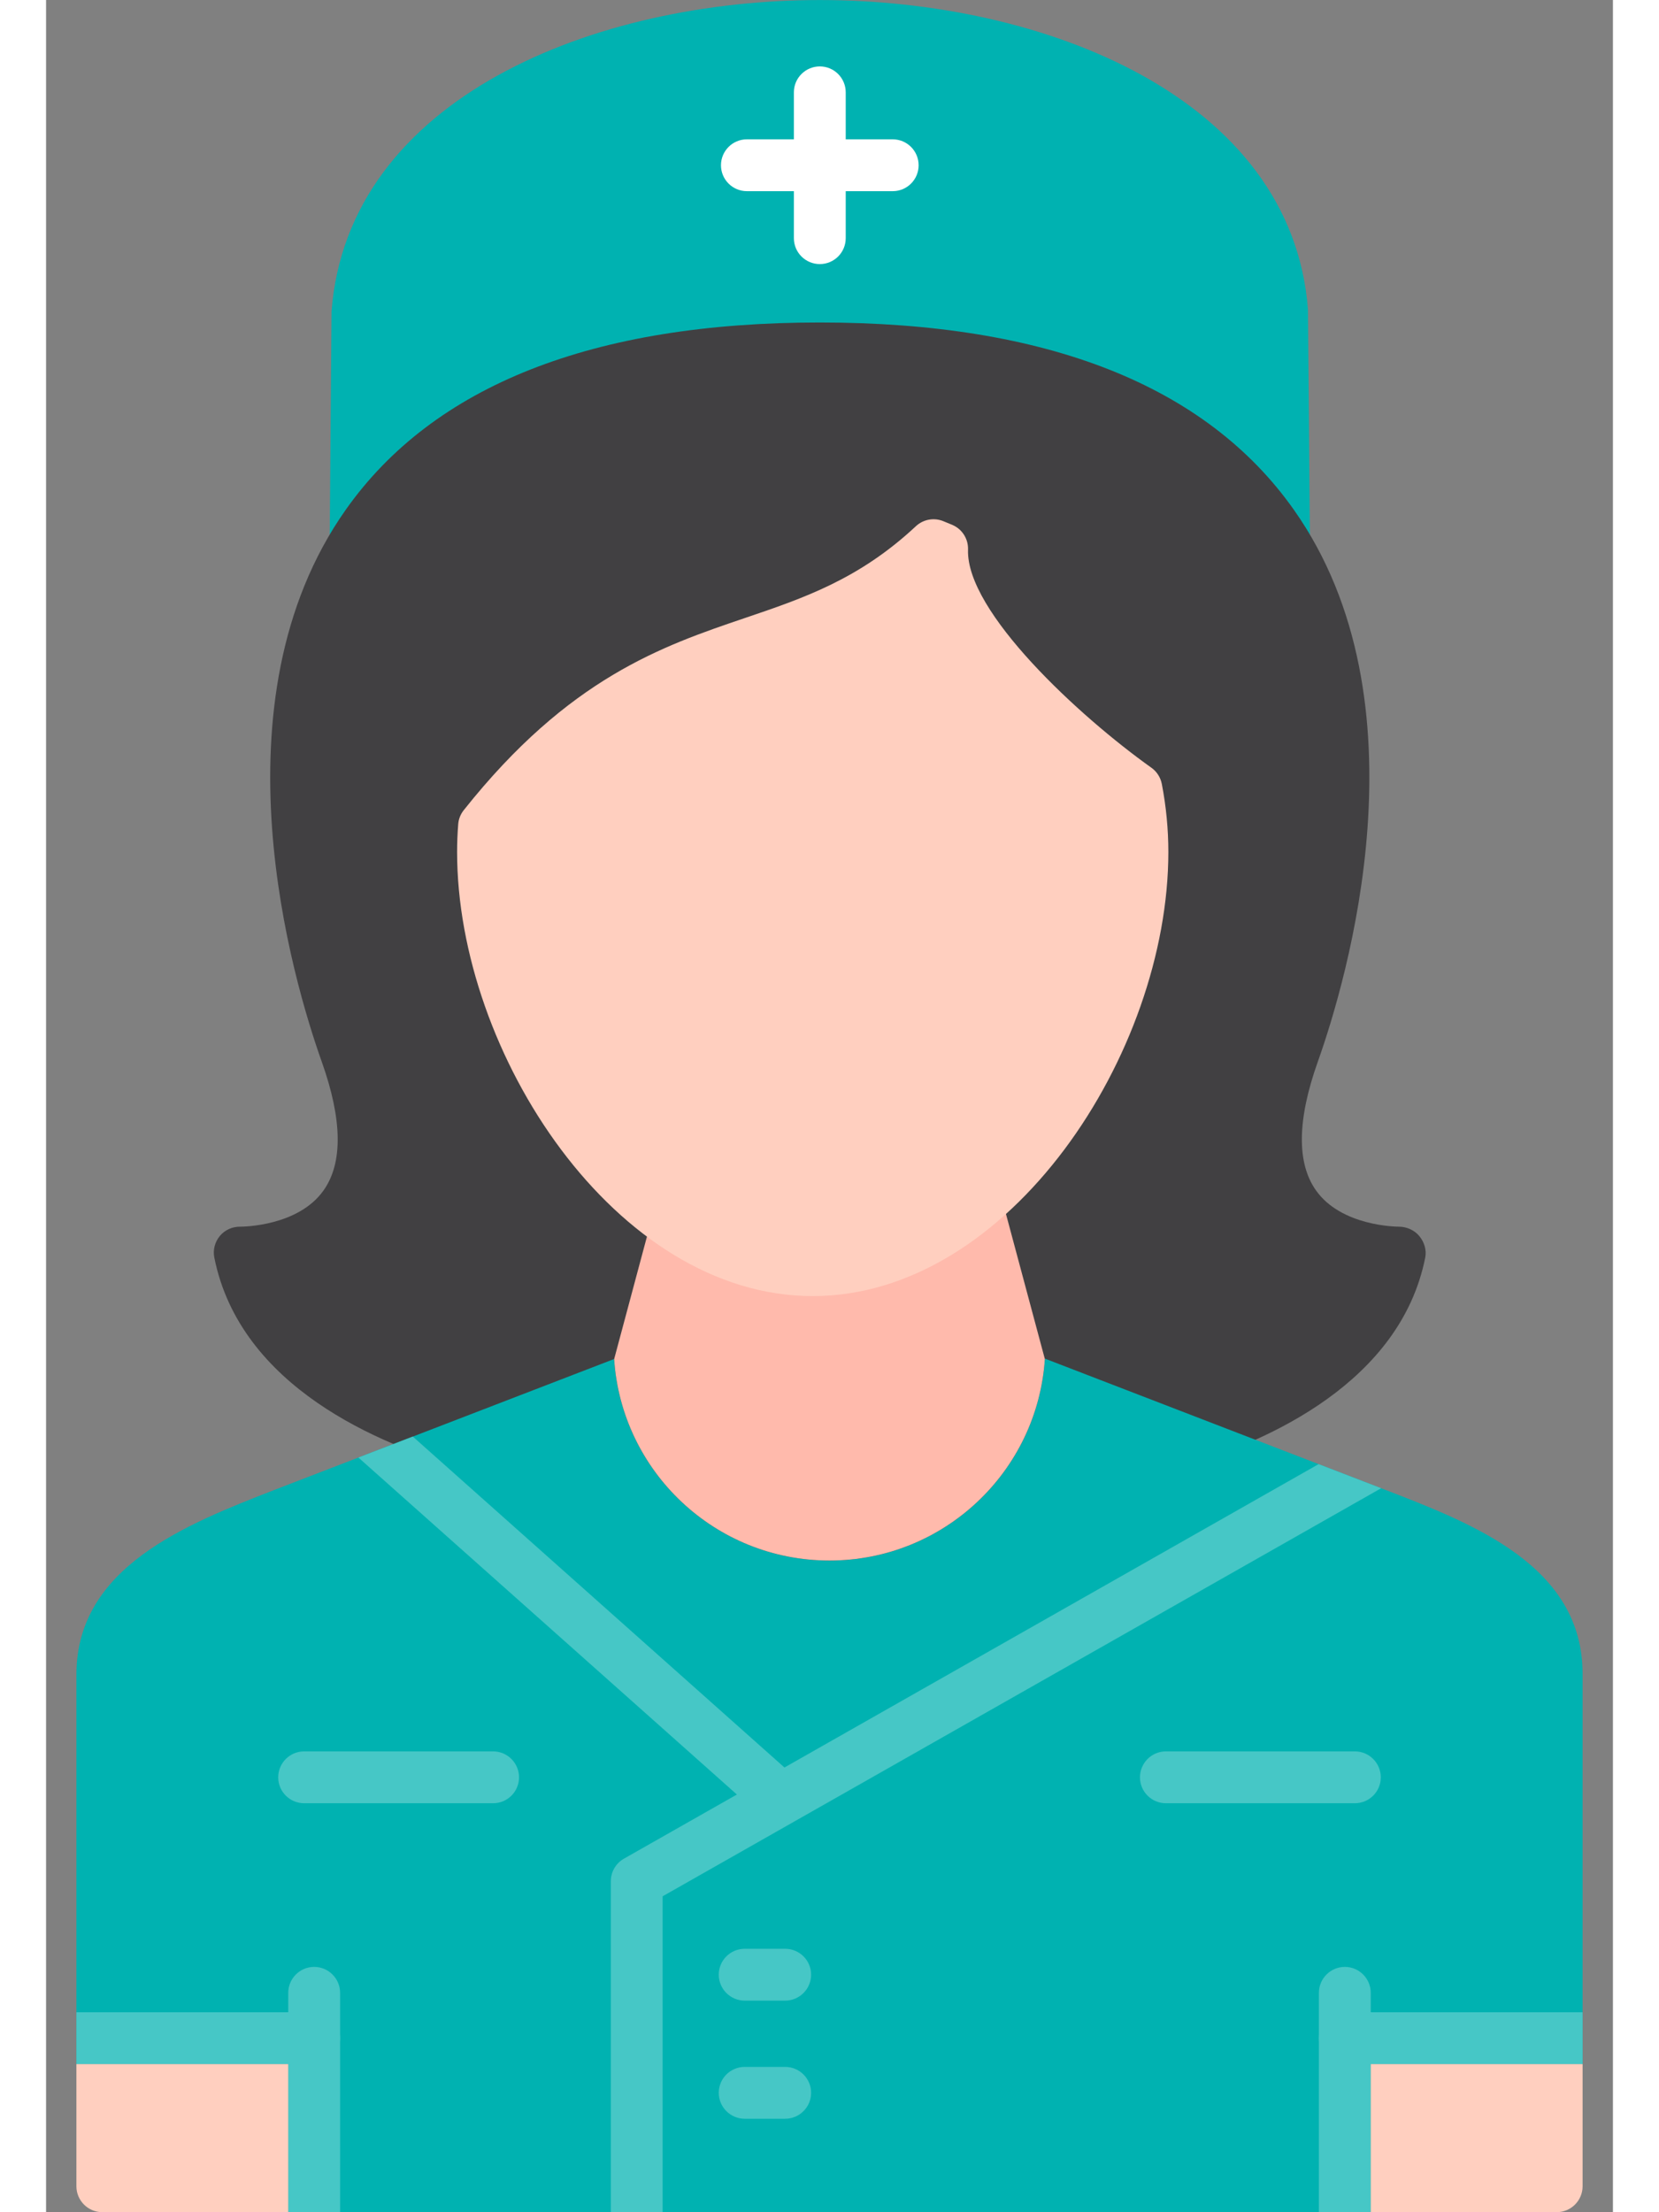 <svg width="60" height="80" viewBox="0 0 34 48" fill="none" xmlns="http://www.w3.org/2000/svg">
<rect x="0" y="0" width="34" height="48" fill="#808080" stroke="none"/>
<path fill-rule="evenodd" clip-rule="evenodd" d="M26.862 12.32C26.671 12.32 26.488 12.222 26.384 12.053C24.769 9.445 21.541 8.123 16.789 8.123C12.037 8.123 8.81 9.445 7.194 12.053C7.062 12.268 6.803 12.368 6.56 12.297C6.318 12.228 6.152 12.005 6.154 11.752L6.194 6.757C6.552 2.103 11.937 0.001 16.79 0.001C21.643 0.001 27.028 2.103 27.383 6.718L27.425 11.752C27.427 12.005 27.26 12.227 27.018 12.297C26.967 12.312 26.914 12.32 26.862 12.32Z" fill="#00B2B1"/>
<path fill-rule="evenodd" clip-rule="evenodd" d="M17 34.81C14.499 34.81 12.402 33.096 11.996 30.82L9.371 31.831C9.259 31.875 9.134 31.88 9.017 31.847C7.254 31.351 4.213 30.099 3.651 27.288C3.617 27.121 3.662 26.947 3.772 26.816C3.882 26.685 4.042 26.614 4.216 26.616C4.273 26.616 5.473 26.607 6.022 25.828C6.443 25.233 6.429 24.295 5.983 23.04C5.359 21.286 3.554 15.238 6.503 11.06C8.405 8.364 11.866 6.997 16.789 6.997C21.712 6.997 25.173 8.364 27.076 11.06C30.024 15.238 28.219 21.286 27.595 23.04C27.149 24.295 27.135 25.233 27.556 25.828C28.105 26.607 29.304 26.616 29.355 26.616C29.524 26.616 29.693 26.691 29.8 26.821C29.907 26.952 29.96 27.123 29.927 27.288C29.385 30 26.497 31.26 24.824 31.77C24.705 31.806 24.575 31.802 24.458 31.757L22.004 30.811C21.6 33.096 19.504 34.81 17 34.81Z" fill="#414042"/>
<path fill-rule="evenodd" clip-rule="evenodd" d="M18.372 4.148H15.207C14.897 4.148 14.645 3.896 14.645 3.586C14.645 3.275 14.897 3.023 15.207 3.023H18.372C18.682 3.023 18.934 3.275 18.934 3.586C18.934 3.896 18.683 4.148 18.372 4.148Z" fill="white"/>
<path fill-rule="evenodd" clip-rule="evenodd" d="M16.79 5.73C16.479 5.73 16.227 5.478 16.227 5.168V2.003C16.227 1.693 16.479 1.441 16.79 1.441C17.1 1.441 17.352 1.693 17.352 2.003V5.168C17.352 5.479 17.1 5.73 16.79 5.73Z" fill="white"/>
<path fill-rule="evenodd" clip-rule="evenodd" d="M28.745 47.999H5.255V44.787H0.658V36.335C0.658 34.003 3.038 33.075 4.951 32.329L12.286 29.503C12.299 29.498 12.313 29.493 12.327 29.489C12.488 31.93 14.518 33.86 17 33.86C19.484 33.86 21.517 31.925 21.673 29.48C21.687 29.484 21.7 29.488 21.714 29.494L29.066 32.328C30.971 33.063 33.342 33.977 33.342 36.318V44.787H28.745L28.745 47.999Z" fill="#00B2B1"/>
<path fill-rule="evenodd" clip-rule="evenodd" d="M6.38 47.999H5.255V43.24C5.255 42.929 5.507 42.677 5.818 42.677C6.128 42.677 6.38 42.93 6.38 43.24V47.999Z" fill="#46C7C6"/>
<path fill-rule="evenodd" clip-rule="evenodd" d="M0.658 44.787V43.662H5.818C6.128 43.662 6.38 43.915 6.38 44.225C6.38 44.535 6.128 44.787 5.818 44.787H0.658Z" fill="#46C7C6"/>
<path fill-rule="evenodd" clip-rule="evenodd" d="M28.745 47.999H27.62V43.24C27.62 42.929 27.873 42.677 28.183 42.677C28.493 42.677 28.745 42.93 28.745 43.24V47.999Z" fill="#46C7C6"/>
<path fill-rule="evenodd" clip-rule="evenodd" d="M33.342 43.662V44.787H28.183C27.872 44.787 27.62 44.535 27.62 44.225C27.62 43.915 27.872 43.662 28.183 43.662H33.342Z" fill="#46C7C6"/>
<path fill-rule="evenodd" clip-rule="evenodd" d="M13.379 47.999H12.255V40.818C12.255 40.616 12.363 40.429 12.539 40.329L27.614 31.768L28.971 32.291L13.379 41.145L13.379 47.999Z" fill="#46C7C6"/>
<path fill-rule="evenodd" clip-rule="evenodd" d="M6.777 31.625L7.958 31.17L16.032 38.359C16.265 38.565 16.287 38.92 16.081 39.153C15.97 39.278 15.815 39.343 15.66 39.343C15.527 39.343 15.394 39.296 15.287 39.201L6.777 31.625Z" fill="#46C7C6"/>
<path fill-rule="evenodd" clip-rule="evenodd" d="M16.038 43.409H15.16C14.849 43.409 14.597 43.156 14.597 42.846C14.597 42.536 14.849 42.284 15.16 42.284H16.038C16.349 42.284 16.601 42.536 16.601 42.846C16.601 43.156 16.349 43.409 16.038 43.409Z" fill="#46C7C6"/>
<path fill-rule="evenodd" clip-rule="evenodd" d="M16.038 45.972H15.16C14.849 45.972 14.597 45.719 14.597 45.409C14.597 45.099 14.849 44.847 15.16 44.847H16.038C16.349 44.847 16.601 45.099 16.601 45.409C16.601 45.719 16.349 45.972 16.038 45.972Z" fill="#46C7C6"/>
<path fill-rule="evenodd" clip-rule="evenodd" d="M9.701 39.126H5.599C5.289 39.126 5.037 38.874 5.037 38.564C5.037 38.254 5.289 38.001 5.599 38.001H9.701C10.011 38.001 10.263 38.254 10.263 38.564C10.263 38.874 10.011 39.126 9.701 39.126Z" fill="#46C7C6"/>
<path fill-rule="evenodd" clip-rule="evenodd" d="M28.401 39.126H24.299C23.989 39.126 23.737 38.874 23.737 38.564C23.737 38.254 23.989 38.001 24.299 38.001H28.401C28.711 38.001 28.963 38.254 28.963 38.564C28.963 38.874 28.711 39.126 28.401 39.126Z" fill="#46C7C6"/>
<path fill-rule="evenodd" clip-rule="evenodd" d="M5.255 44.787H0.658V47.437C0.658 47.747 0.91 47.999 1.22 47.999H5.255V44.787Z" fill="#FFCFBF"/>
<path fill-rule="evenodd" clip-rule="evenodd" d="M28.745 44.787V47.999H32.78C33.09 47.999 33.342 47.747 33.342 47.437V44.787L28.745 44.787Z" fill="#FFCFBF"/>
<path fill-rule="evenodd" clip-rule="evenodd" d="M21.673 29.487L20.784 26.171C19.578 27.261 18.166 27.262 16.617 27.262C15.317 27.262 14.153 27.479 13.08 26.677L12.327 29.489C12.488 31.93 14.518 33.86 17 33.86C19.481 33.86 21.512 31.928 21.673 29.487C21.673 29.488 21.672 29.486 21.673 29.487Z" fill="#FFBAAC"/>
<path fill-rule="evenodd" clip-rule="evenodd" d="M16.636 28.122C12.361 28.122 8.919 22.852 8.919 18.488C8.919 18.285 8.927 18.084 8.943 17.885C8.951 17.773 8.993 17.667 9.063 17.579C11.343 14.707 13.375 14.017 15.166 13.409C16.438 12.978 17.64 12.57 18.874 11.418C19.032 11.27 19.263 11.226 19.464 11.306C19.53 11.332 19.597 11.36 19.663 11.388C19.878 11.479 20.014 11.692 20.006 11.926C19.96 13.275 22.422 15.545 23.985 16.658C24.102 16.741 24.183 16.867 24.211 17.009C24.305 17.495 24.353 17.992 24.353 18.488C24.352 22.852 20.91 28.122 16.636 28.122Z" fill="#FFCFBF"/>
</svg>
